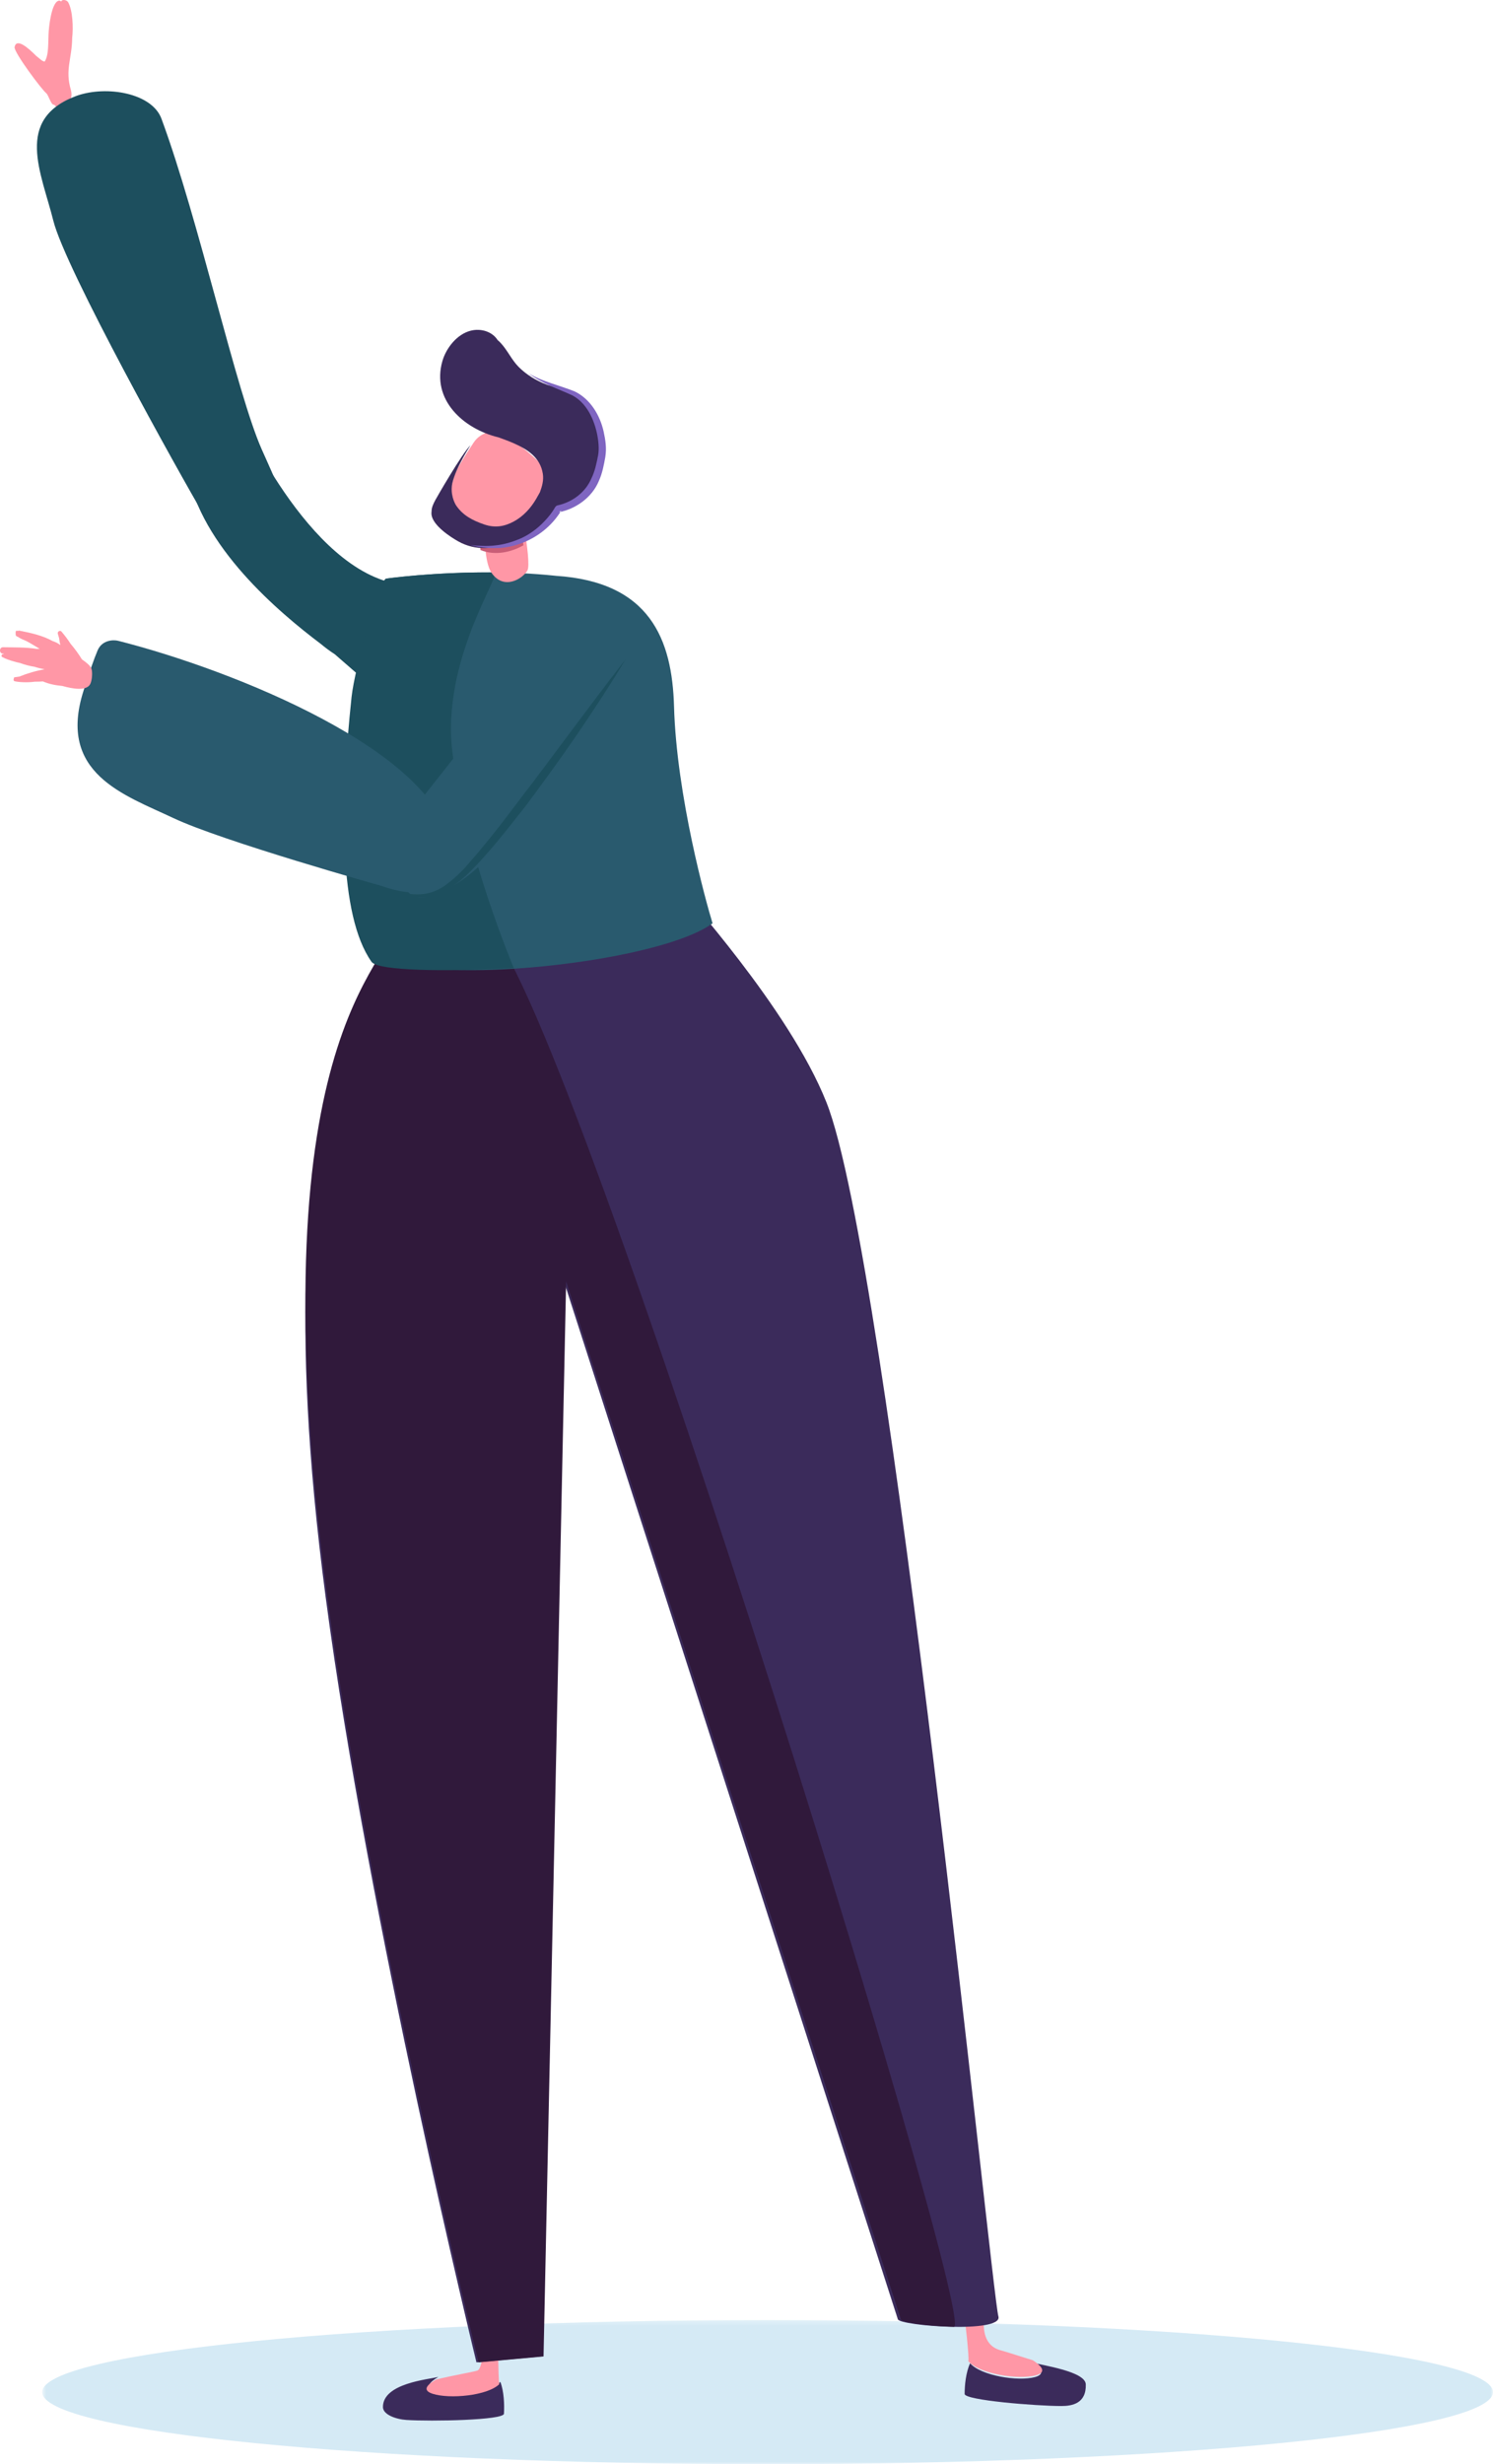 <svg xmlns="http://www.w3.org/2000/svg" xmlns:xlink="http://www.w3.org/1999/xlink" viewBox="0 0 308 508">
  <defs>
    <polygon id="platform-holder-a" points=".002 .271 299.296 .271 299.296 29.999 .002 29.999"/>
    <polygon id="platform-holder-c" points="1 1 3 1 3 3 1 3"/>
  </defs>
  <g fill="none" fill-rule="evenodd" transform="matrix(-1 0 0 1 308 0)">
    <g transform="translate(0 478)">
      <mask id="platform-holder-b" fill="#fff">
        <use xlink:href="#platform-holder-a"/>
      </mask>
      <path fill="#D5EAF5" d="M299.298,15.135 C299.298,23.347 232.299,29.999 149.648,29.999 C67,29.999 0.002,23.347 0.002,15.135 C0.002,6.923 67,0.271 149.648,0.271 C232.299,0.271 299.298,6.923 299.298,15.135" mask="url(#platform-holder-b)"/>
    </g>
    <path fill="#3B2B5B" d="M217.572,490 C219.139,490.918 220.705,492.266 218.348,493.086 C214.899,494.29 207.173,493.52 204.784,491.016 C204.021,493.008 203.93,495.728 204.037,497.589 C204.116,498.933 219.032,499.203 224.162,498.871 C226.346,498.732 228.992,497.765 229,496.224 C229.032,491.291 219.582,490.529 217.572,490"/>
    <path fill="#FF97A6" d="M218.777,493.468 C221.172,492.687 219.581,491.402 217.99,490.528 C214.739,489.723 210.147,488.93 209.536,488.7 C207.941,488.095 208.178,479 208.178,479 L205.317,479.062 C205.317,479.062 205.225,490.945 205,491.496 C207.427,493.882 215.273,494.616 218.777,493.468"/>
    <path fill="#3B2B5B" d="M95.066,487 C93.562,487.986 92.081,489.389 94.478,490.037 C97.984,490.987 105.636,489.763 107.871,487.191 C108.747,489.075 108.996,491.707 109,493.511 C109.004,494.815 94.158,496.004 89.029,496 C86.842,496 83.892,495.495 84.003,491.548 C84.074,488.825 93.096,487.636 95.066,487"/>
    <path fill="#FF97A6" d="M94.315,489.672 C91.822,489.011 93.362,487.579 94.927,486.573 C98.195,485.539 100.898,484.691 101.546,484.525 C107.086,483.077 104.413,475 104.413,475 L109,477.718 C109,477.718 107.977,486.212 108.244,486.768 C105.924,489.397 97.965,490.642 94.315,489.672"/>
    <path fill="#3B2B5B" d="M167.558,183 C167.474,183.772 145.337,207.588 137.518,227.227 C124.604,259.644 103.426,472.741 102.037,477.515 C100.994,481.103 122.379,479.462 122.773,478.132 L191.682,264.088 L196.332,485.782 L209.711,487 C209.711,487 232.024,395.794 240.83,329.168 C256.136,213.294 224.516,199.386 222.701,188.869 C215.985,191.927 180.54,189.057 167.558,183"/>
    <path fill="#FF97A6" d="M304.994,9.703 C304.594,7.781 302.267,9.791 300.556,11.504 C299.905,11.981 299.232,12.744 298.782,12.675 C298.344,12.467 298.767,12.663 298.755,12.663 C298.074,11.504 298.059,10.032 297.99,7.167 C297.955,5.702 297.405,0.523 295.905,0.15 C295.751,0.11 295.536,0.146 295.44,0.278 L295.393,0.338 C295.374,0.286 295.359,0.238 295.324,0.19 C295.051,-0.167 294.189,0.009 293.936,0.471 C292.993,2.176 292.862,5.642 293.109,7.829 C293.155,12.126 294.613,14.373 293.389,18.497 C293.093,19.649 293.147,20.808 294.655,21.181 C294.728,21.197 294.797,21.181 294.866,21.193 C295.186,21.53 295.567,21.743 295.99,21.787 C296.124,21.976 296.355,22.096 296.509,21.899 C296.59,21.799 296.69,21.727 296.774,21.639 C296.894,21.582 297.009,21.586 297.132,21.502 C297.54,21.217 298.009,19.757 298.371,19.295 C299.302,18.629 305.206,10.706 304.994,9.703"/>
    <path fill="#30193B" d="M111.225,479.672 C116.502,479.545 121.96,478.801 122.155,478.136 L191.21,264.186 L195.87,485.782 L209.278,487 C209.278,487 231.638,395.838 240.463,329.238 C255.802,213.414 227.481,199.512 225.658,189 C223.001,190.206 216.802,191.563 208.317,191.09 C195.331,190.365 105.947,479.8 111.225,479.672"/>
    <g transform="translate(38 505)">
      <mask id="platform-holder-d" fill="#fff">
        <use xlink:href="#platform-holder-c"/>
      </mask>
      <path fill="#3B2B5B" mask="url(#platform-holder-d)"/>
    </g>
    <path fill="#1D4F5E" d="M232.965,140.068 L232.086,140.833 C232.086,140.833 238.922,134.887 238.93,134.879 C240.041,134.157 240.975,133.452 241.798,132.763 C250.487,126.21 266.621,112.648 269.409,96.901 C273.027,76.52 258.847,84.566 258.847,84.566 C258.847,84.566 244.538,117.833 225.483,120.448 C220.144,121.181 223.77,146.066 232.965,140.068"/>
    <path fill="#295A6E" d="M193.322,118.706 C193.444,118.698 193.567,118.678 193.694,118.667 C211.124,116.868 228.222,119.278 228.234,119.282 C229.498,119.635 234.683,137.519 235.345,143.76 C237.702,165.947 233.447,188.019 226.645,197.638 C225.18,199.702 213.969,200.492 201.815,199.694 C185.834,198.654 167.56,195.101 161,190.349 C162.347,186.002 168.432,164.014 168.951,145.621 C169.339,131.854 173.879,119.957 193.322,118.706"/>
    <path fill="#1D4F5E" d="M254 92.655C259.226 80.868 266.967 45.359 274.693 24.472 276.653 19.182 285.95 17.589 292.085 19.714 292.164 19.746 292.244 19.771 292.327 19.802 305.1 24.614 299.469 35.595 297 45.495 294.535 55.391 271.057 97.513 265.813 106.418 263.006 111.184 254.871 114.624 249.472 109.339 247.19 107.105 251.631 98 254 92.655zM206.062 118.008C218.47 117.881 228.369 119.273 228.377 119.277 229.639 119.633 234.82 137.489 235.477 143.716 237.83 165.872 238.147 188.679 231.352 198.283 229.999 200.189 215.756 200.237 204.709 199.718 203.811 199.678 202 199.567 202 199.567 202 199.567 211.769 176.578 214.617 155.5 217.228 136.169 204.203 118.028 206.062 118.008"/>
    <path fill="#295A6E" d="M179.339,132.278 C179.339,132.278 179.347,132.31 179.351,132.322 C179.731,133.592 180.142,134.694 180.566,135.675 C184.378,145.877 200.611,174.381 214.421,182.54 C232.436,193.175 221.986,165.881 221.986,165.881 L197.25,134.537 C195.771,129.362 176.206,121.751 179.339,132.278"/>
    <path fill="#295A6E" d="M215.238,173.914 C218.223,154.98 259.419,138.24 283.598,132.108 C284.679,131.83 286.964,131.961 287.863,134.08 C288.701,136.065 289.584,138.677 290.784,142.456 C296.194,159.465 282.389,163.851 272.242,168.642 C262.098,173.433 229.262,182.643 229.262,182.643 C229.262,182.643 212.845,189.081 215.238,173.914"/>
    <path fill="#FF97A6" d="M201.274,101 C201.274,101 198.203,115.874 199.199,117.603 C200.194,119.335 204.069,121.737 206.582,118.106 C209.099,114.471 207.498,101.28 207.498,101.28 L201.274,101 Z"/>
    <path fill="#C95D77" d="M200,112.402 C202.421,113.791 205.799,114.645 208.886,113.388 C209.102,110.682 208.973,107.618 208.807,105.322 L201.285,105 C200.865,107.126 200.349,109.921 200,112.402"/>
    <path fill="#1D4F5E" d="M179,136 C182.732,140.776 186.344,145.625 189.979,150.458 C193.607,155.294 197.179,160.171 200.878,164.94 C204.486,169.776 208.206,174.549 212.198,178.995 C213.233,180.126 214.239,181.035 215.477,181.997 C216.604,182.942 217.866,183.63 219.269,184.017 C222.091,184.829 225.166,184.141 228,183.188 C225.302,184.483 222.22,185.409 219.085,184.817 C217.53,184.54 216.063,183.783 214.824,182.858 C213.625,182.025 212.319,180.987 211.256,179.924 C206.899,175.615 203.223,170.782 199.463,166.026 C195.84,161.165 192.272,156.268 188.853,151.271 C185.45,146.257 182.111,141.203 179,136"/>
    <path fill="#FF97A6" d="M307.356 133.425C305.122 133.47 302.709 133.409 300.447 133.767 300.24 133.771 300.026 133.747 299.82 133.751 300.709 133.24 301.574 132.669 302.471 132.199 302.931 131.962 303.741 131.705 304.281 131.294 304.316 131.286 304.348 131.27 304.384 131.258 304.757 131.146 304.82 130.844 304.757 130.563 304.765 130.515 304.812 130.486 304.808 130.43 304.808 130.394 304.757 130.402 304.745 130.366 304.793 130.201 304.737 130.004 304.546 130.028 304.503 130.032 304.463 130.04 304.419 130.052 304.408 130.052 304.412 130.032 304.4 130.032 304.36 130.028 304.316 130.056 304.277 130.056 304.193 130.024 304.118 129.988 304.015 130.004 301.669 130.466 299.236 130.993 297.145 132.155 296.585 132.336 296.049 132.597 295.553 132.975 295.549 132.979 295.541 132.983 295.537 132.983 295.652 132.621 295.72 132.223 295.764 131.837 295.764 131.773 295.811 131.713 295.803 131.644 295.803 131.632 295.791 131.624 295.783 131.616 295.875 131.286 295.99 130.985 296.077 130.631 296.18 130.201 295.617 129.851 295.315 130.201 294.621 131.013 294.001 131.841 293.442 132.71 292.581 133.723 291.783 134.808 291.1 135.93 290.219 136.537 289.37 137.225 289.144 137.832 288.862 138.571 289.013 140.413 289.437 141.108 290.251 142.455 292.922 142.037 295.148 141.41 296.518 141.289 297.867 141.024 299.149 140.477 299.705 140.525 300.252 140.537 300.812 140.529 302.387 140.763 304.257 140.622 304.963 140.441 305.241 140.373 305.249 140.083 305.138 139.862 305.158 139.757 305.13 139.653 305.011 139.629 304.991 139.625 304.971 139.621 304.951 139.617 304.951 139.617 304.951 139.613 304.947 139.613 304.896 139.605 304.844 139.605 304.793 139.593 304.539 139.552 304.277 139.528 304.019 139.48 302.403 138.821 300.494 138.258 298.796 137.98 299.502 137.848 300.201 137.687 300.871 137.458 301.919 137.301 302.931 137.024 303.896 136.67 304.328 136.589 304.749 136.485 305.166 136.348 305.963 136.135 306.741 135.866 307.515 135.464 307.884 135.271 307.622 134.808 307.273 134.836 307.241 134.82 307.229 134.772 307.194 134.772 307.182 134.768 307.166 134.772 307.15 134.772 307.158 134.764 307.138 134.756 307.146 134.744L307.384 134.744C308.226 134.736 308.194 133.405 307.356 133.425M214.483 98.779C214.361 97.571 212.189 94.084 210.28 91.223 208.7 88.848 205.516 88.29 203.238 89.967 199.705 92.563 195.948 95.657 195.317 97.106 194.329 99.377 195.866 101.925 196.968 103.851 198.066 105.765 200.705 108.794 202.791 109.653 204.696 110.435 208.437 109.801 210.092 108.686 215.059 105.331 215.667 103.072 214.483 98.779"/>
    <path fill="#3B2B5B" d="M202.296,111.96 C199.797,111.13 197.375,109.999 195.529,107.918 C195.517,107.906 195.521,107.89 195.513,107.878 C194.718,107.128 194.019,106.318 193.426,105.476 C193.277,105.348 193.131,105.216 192.986,105.091 C192.925,105.099 192.869,105.124 192.796,105.103 C190.567,104.434 188.101,102.874 186.865,101.202 C183.894,97.197 183.215,92.065 184.915,87.314 C186.72,82.274 190.85,80.646 195.219,79.287 C197.354,78.481 199.373,77.278 200.98,75.666 C202.458,74.191 203.261,72.278 204.662,70.755 C204.884,70.514 205.114,70.289 205.353,70.093 C206.431,68.393 208.724,67.635 210.872,68.168 C213.714,68.87 215.947,71.729 216.726,74.407 C219.06,82.434 212.366,88.424 205.199,90.152 C204.113,90.541 203.027,90.934 201.977,91.399 C199.175,92.646 196.547,94.322 196.022,97.642 C195.804,99.013 196.167,100.248 196.616,101.471 C196.789,101.768 196.959,102.072 197.124,102.373 C197.197,102.513 197.278,102.654 197.358,102.79 C198.485,104.735 200.039,106.447 202.03,107.517 C203.818,108.475 205.772,108.916 208.09,108.123 C210.682,107.237 212.539,106.182 213.88,104.229 C214.251,103.688 215.172,101.784 214.675,99.574 C213.924,96.251 210.851,91.688 210.944,91.784 C212.753,93.568 217.982,102.686 218.143,103.003 C218.155,103.023 218.171,103.043 218.183,103.067 C218.664,103.961 218.963,104.674 218.967,105.36 C219.003,105.649 219.015,105.921 218.975,106.17 C218.611,108.363 215.22,110.621 213.46,111.607 C209.838,113.64 205.954,113.171 202.296,111.96"/>
    <path fill="#7F65C1" d="M198.903,77 C196.232,79.05 192.863,80.156 189.933,81.502 C187.068,83.038 185.572,86.157 184.869,89.248 C184.543,90.784 184.353,92.509 184.619,93.903 C184.954,95.604 185.273,97.127 185.963,98.554 C187.186,101.473 189.861,103.495 192.988,104.19 C193.194,104.235 193.359,104.367 193.456,104.532 L193.472,104.556 C194.255,105.935 195.397,107.253 196.627,108.383 C197.874,109.505 199.29,110.461 200.856,111.121 C202.422,111.756 204.072,112.27 205.795,112.427 C207.506,112.656 209.249,112.54 211,112.391 C209.293,112.777 207.534,113.058 205.755,112.99 C203.967,113.018 202.188,112.612 200.493,112.017 C197.104,110.755 194.122,108.427 192.193,105.223 L192.673,105.589 C189.219,104.926 185.898,102.562 184.49,99.226 C183.744,97.618 183.413,95.817 183.13,94.233 C182.824,92.32 183.106,90.647 183.481,88.931 C184.232,85.582 186.237,82.21 189.502,80.666 C192.734,79.392 195.974,78.716 198.903,77"/>
  </g>
</svg>
